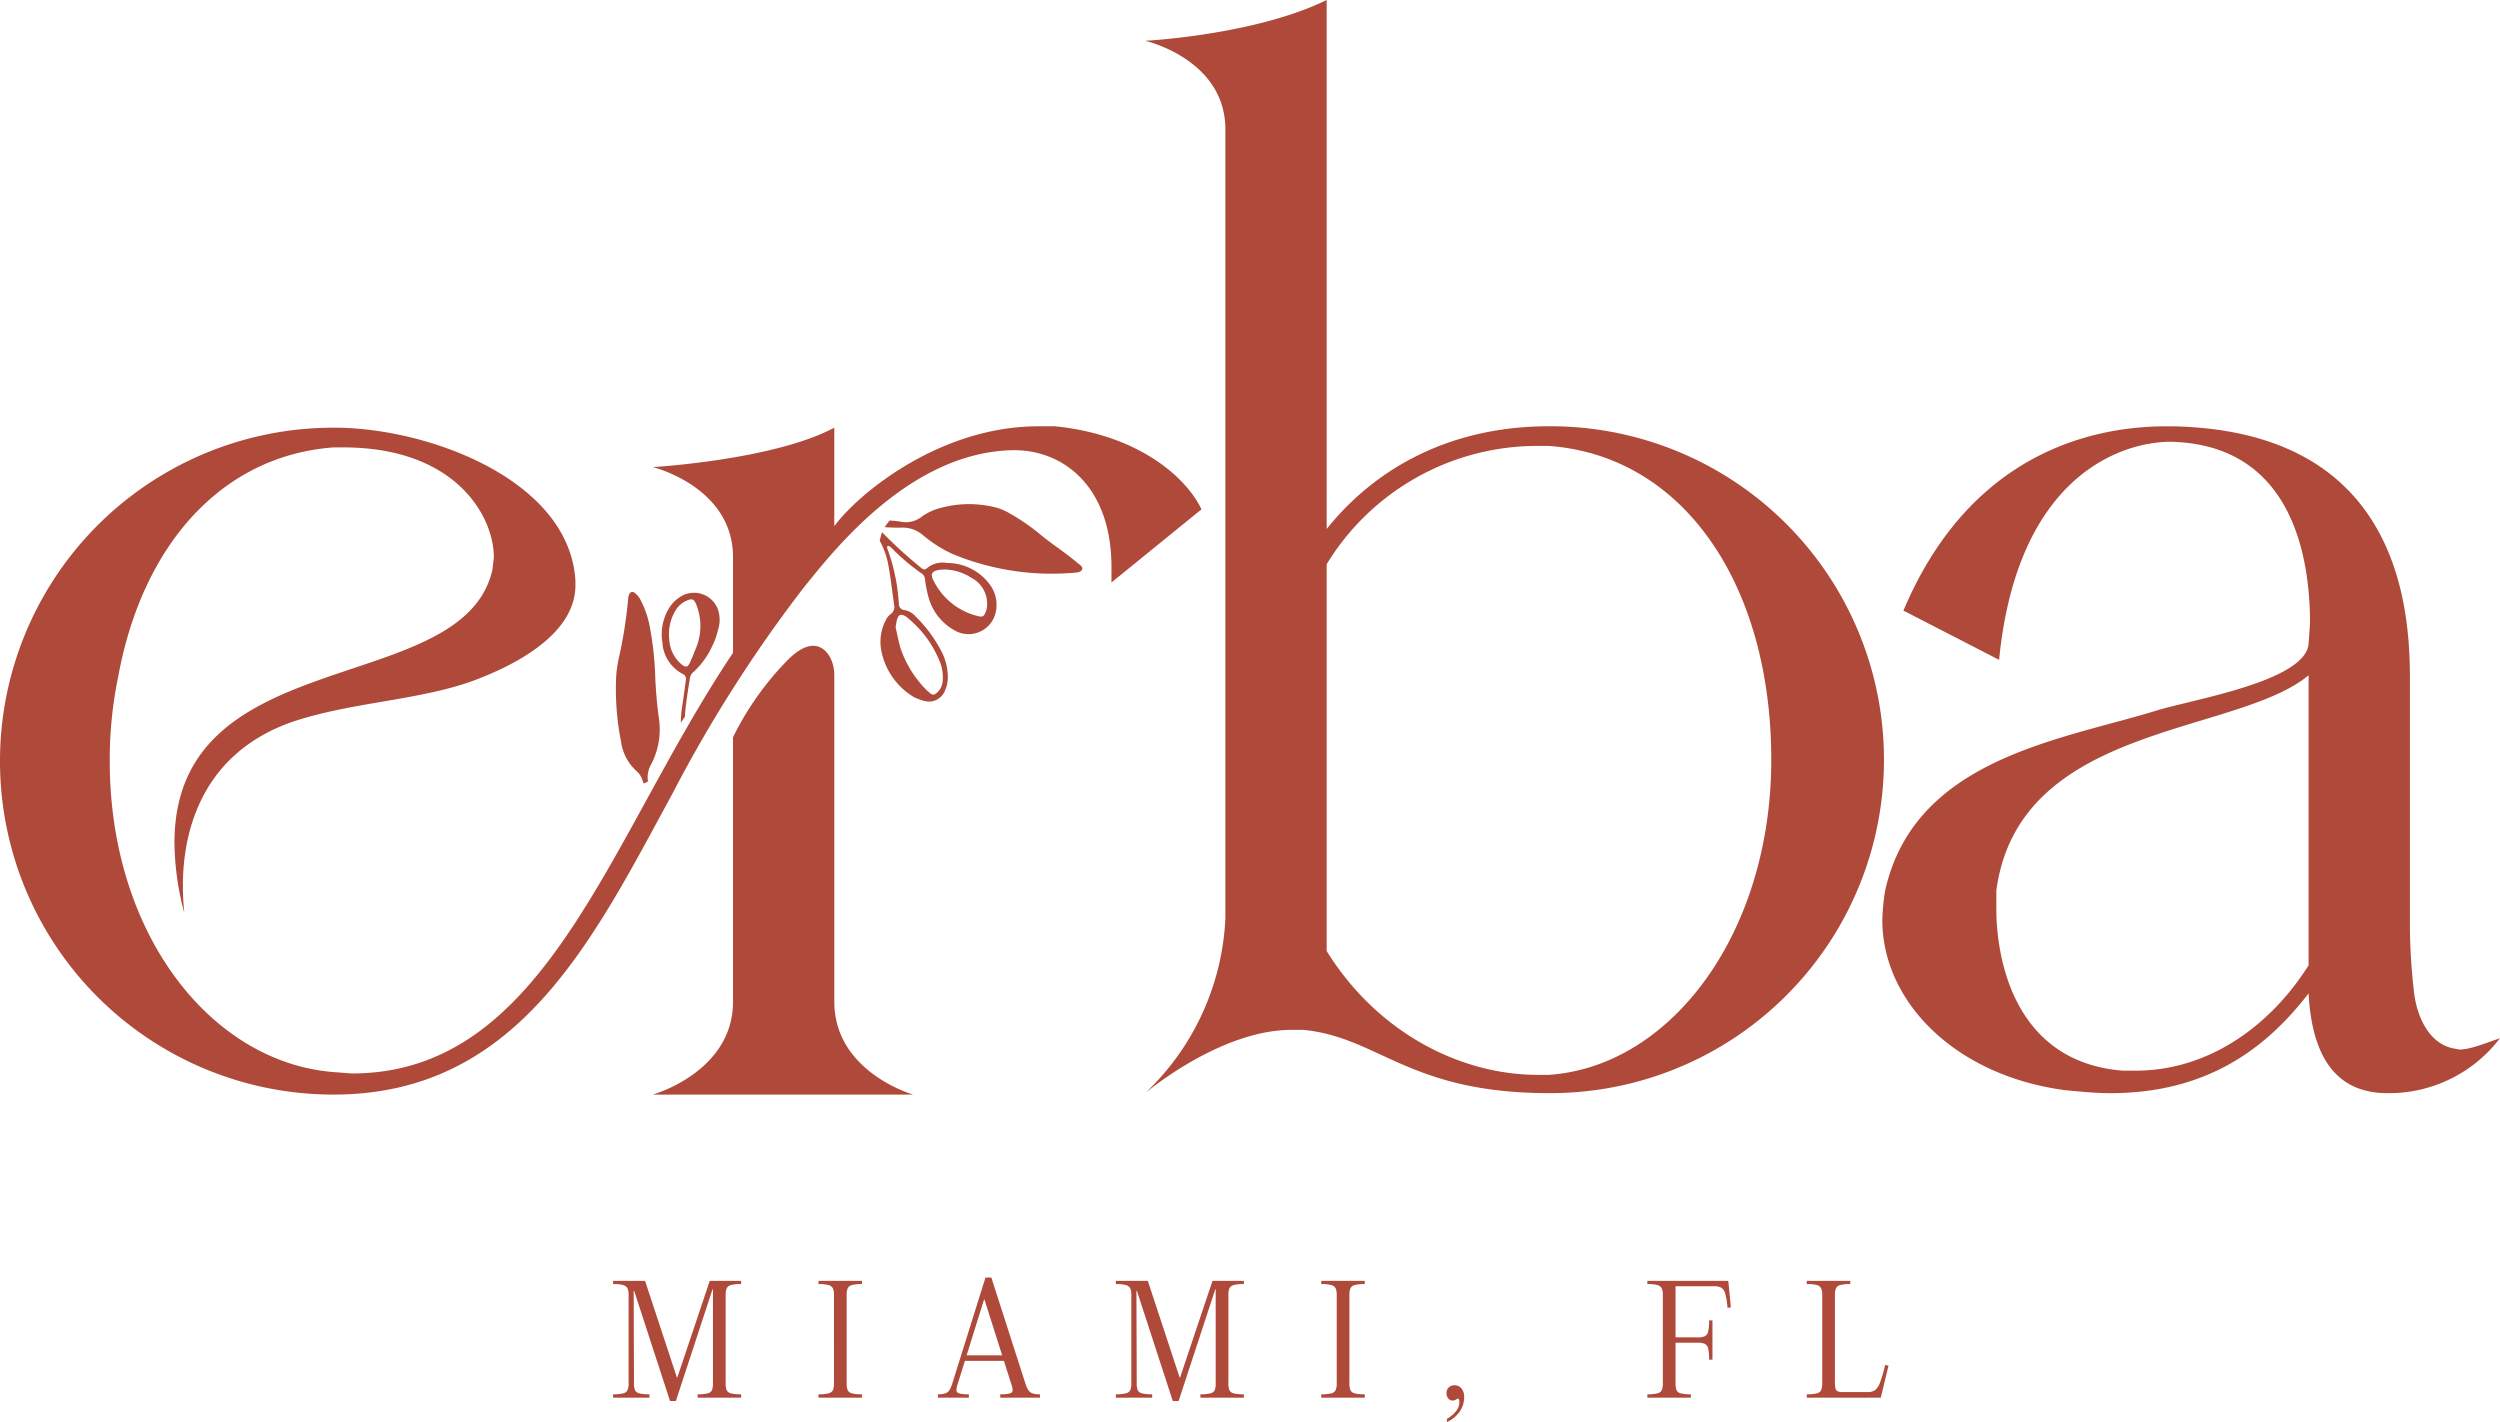 <svg xmlns="http://www.w3.org/2000/svg" xmlns:xlink="http://www.w3.org/1999/xlink" width="342.518" height="194.827" viewBox="0 0 342.518 194.827"><defs><clipPath id="a"><rect width="342.518" height="149.965" fill="none"></rect></clipPath></defs><g transform="translate(-1359 -180.513)"><g transform="translate(1359 180.513)"><g transform="translate(0 0)" clip-path="url(#a)"><path d="M0,85.208A45.657,45.657,0,0,1,45.684,39.525h.193c12.721,0,32.19,7.132,32.962,21.01v.579c0,5.589-5.784,10.023-14.073,13.107-7.517,2.7-16.576,2.891-24.672,5.591C26.794,84.437,25.06,96.2,25.06,102.17a34.3,34.3,0,0,0,.193,3.855,38.278,38.278,0,0,1-1.35-9.637c0-27.756,39.515-19.662,43.563-37.395l.193-1.734c0-5.589-5.206-15.035-20.626-15.035h-1.35C30.264,43.381,19.469,55.716,16.193,73.644a55.941,55.941,0,0,0-1.157,11.565c0,23.71,13.878,41.25,30.647,42.6L48.19,128c26.6,0,35.081-32,52.238-57.634V57.259c0-9.639-10.988-12.337-10.988-12.337s16.578-.964,24.866-5.4V53.018c3.083-4.241,14.264-13.685,27.949-13.685h2.314c11.373,1.157,17.926,6.938,20.046,11.372L152.279,60.728v-2.12c0-10.987-6.553-16-13.3-16h-.385c-14.073.386-24.48,13.88-28.53,18.891A188.945,188.945,0,0,0,92.139,89.642c-10.988,20.238-21.2,41.25-46.456,41.25A45.657,45.657,0,0,1,0,85.208m89.44,45.684s10.988-3.084,10.988-12.723V81.932a40.7,40.7,0,0,1,7.517-10.6c1.35-1.348,2.507-1.927,3.469-1.927,1.736,0,2.893,1.927,2.893,4.048v44.718c0,9.639,10.794,12.723,10.794,12.723Z" transform="translate(0 19.073)" fill="#af4a3a"></path><path d="M127.25,141.1h-1.541c-9.83,0-20.048,8.673-20.048,8.673a35.208,35.208,0,0,0,10.988-23.9V17.733c0-9.637-10.988-12.144-10.988-12.144S120.7,4.819,130.527,0V72.477C137.467,63.8,147.876,58.4,160.983,58.4a45.684,45.684,0,1,1,0,91.367c-19.276,0-23.324-7.71-33.733-8.673m64.189-37.01c0-23.9-11.951-41.634-30.456-42.985h-2.12A33.792,33.792,0,0,0,130.527,77.3V130.3c6.939,11.178,18.312,16.961,28.913,16.961h1.543c16.769-1.155,30.456-19.467,30.456-43.177" transform="translate(51.237 0)" fill="#af4a3a"></path><path d="M232.083,117.014C226.3,124.532,218.2,130.7,204.9,130.7c-1.927,0-3.855-.192-5.977-.386-15.226-1.926-25.25-12.144-25.25-23.322a28.7,28.7,0,0,1,.385-4.048c4.048-18.12,24.094-20.626,37.2-24.672,5.012-1.543,20.626-4.048,20.819-9.254l.193-2.7c0-8.866-2.313-24.48-19.083-24.865-6.554,0-21.012,4.432-23.517,29.877l-13.107-6.746c8.866-21.012,25.058-25.251,36.045-25.251h.771c30.456.578,32.576,23.71,32.576,34.5v34.311a84.148,84.148,0,0,0,.579,8.866c.385,3.084,1.927,6.746,5.2,7.518l.962.192c1.543,0,3.277-.771,5.591-1.541a19.09,19.09,0,0,1-15.421,7.517c-5.012,0-10.216-2.505-10.794-13.685m0-3.855V73.451C222.06,81.739,192.375,80,189.292,102.943v2.505c0,6.941,2.505,21.01,17.347,22.168h1.734c10.023,0,18.505-6.168,23.71-14.457" transform="translate(84.22 19.073)" fill="#af4a3a"></path><path d="M61.227,80.573a3.539,3.539,0,0,1,.438-2.345,10.338,10.338,0,0,0,1.051-6.36c-.257-1.8-.4-3.614-.487-5.427a44.4,44.4,0,0,0-.72-6.856A13.066,13.066,0,0,0,60.094,55.5a2.827,2.827,0,0,0-.673-.747.463.463,0,0,0-.768.183,1.48,1.48,0,0,0-.141.572A62.221,62.221,0,0,1,57.2,63.825a17.692,17.692,0,0,0-.316,2.1,36.769,36.769,0,0,0,.643,9.155,6.643,6.643,0,0,0,2.117,4.066,2.793,2.793,0,0,1,.766,1.088c.077.208.143.42.217.63.1-.04.192-.074.288-.119s.206-.114.31-.171" transform="translate(27.552 26.485)" fill="#af4a3a"></path><path d="M82.317,53.42c.35,1.87.557,3.767.826,5.653a1.2,1.2,0,0,1-.481,1.255,2.235,2.235,0,0,0-.621.745,6.421,6.421,0,0,0-.673,4.162A9.5,9.5,0,0,0,85.8,71.663a7.245,7.245,0,0,0,1.489.564,2.353,2.353,0,0,0,2.759-1.28,4.536,4.536,0,0,0,.448-1.7,7.738,7.738,0,0,0-.735-3.549,18.715,18.715,0,0,0-3.656-5.031,2.646,2.646,0,0,0-1.6-.906.777.777,0,0,1-.7-.8c-.018-.178-.024-.356-.049-.533A26.277,26.277,0,0,0,82.2,51.311c-.039-.089.006-.212.009-.307.111-.007.183-.036.223-.012a2.064,2.064,0,0,1,.355.261,27.611,27.611,0,0,0,4.15,3.518,1.056,1.056,0,0,1,.435.83,17.48,17.48,0,0,0,.512,2.527,7.442,7.442,0,0,0,3.853,4.591,3.814,3.814,0,0,0,5.323-2.636,4.662,4.662,0,0,0-.875-3.9,7.265,7.265,0,0,0-5.8-2.86,3.338,3.338,0,0,0-2.766.726c-.339.34-.673.028-.941-.2A60.118,60.118,0,0,1,81.486,49.1q-.172.577-.321,1.167a11.09,11.09,0,0,1,1.152,3.15m2.288,7.159a2.567,2.567,0,0,1,.5.365,14.772,14.772,0,0,1,4.4,6.165,5.755,5.755,0,0,1,.273,2.547,2.305,2.305,0,0,1-.854,1.518.555.555,0,0,1-.8.027,6.224,6.224,0,0,1-.539-.466,14.831,14.831,0,0,1-3.522-5.607c-.3-.956-.475-1.956-.717-2.982a8.5,8.5,0,0,1,.229-1.185c.186-.557.511-.659,1.032-.382m5.5-6.363a6.957,6.957,0,0,1,3.586,1.12,4,4,0,0,1,2.171,3.993,2.662,2.662,0,0,1-.166.686c-.252.637-.425.747-1.087.584a9.2,9.2,0,0,1-6.073-4.865c-.541-1.007-.183-1.492,1.57-1.518" transform="translate(39.359 23.811)" fill="#af4a3a"></path><path d="M83.931,49.733a4.234,4.234,0,0,1,2.927,1.023,17.853,17.853,0,0,0,4,2.559,35.007,35.007,0,0,0,7.076,2.113,35.35,35.35,0,0,0,10.02.448.978.978,0,0,0,.682-.321c.183-.3-.049-.564-.309-.766-.554-.434-1.088-.888-1.65-1.311-1.241-.938-2.538-1.81-3.73-2.808a29.131,29.131,0,0,0-4.378-2.992,7.026,7.026,0,0,0-2.034-.783,14.855,14.855,0,0,0-7.426.187,7.7,7.7,0,0,0-2.373,1.12,3.469,3.469,0,0,1-2.89.719,14.014,14.014,0,0,0-1.531-.163,7.783,7.783,0,0,0-.686.912c.768.045,1.535.082,2.3.064" transform="translate(39.584 22.557)" fill="#af4a3a"></path><path d="M64.338,70.345c.147-1.286.349-2.567.56-3.846a1.378,1.378,0,0,1,.364-.832A10.654,10.654,0,0,0,67.869,62.2a10.09,10.09,0,0,0,.9-2.45,4.381,4.381,0,0,0-.068-2.9,3.505,3.505,0,0,0-4.572-1.887,4.8,4.8,0,0,0-1.975,1.672,6.955,6.955,0,0,0-1.019,4.872,5.243,5.243,0,0,0,2.82,4.334.728.728,0,0,1,.4.854c-.172,1.181-.318,2.363-.5,3.542a14.569,14.569,0,0,0-.189,2.262c.186-.264.367-.535.549-.8.03-.451.064-.9.114-1.353m-2.247-9.256a6.291,6.291,0,0,1,.886-4.017,3.278,3.278,0,0,1,1.469-1.283c.821-.361,1.039-.264,1.42.717a7.927,7.927,0,0,1-.046,5.6c-.291.707-.557,1.427-.878,2.122s-.61.754-1.2.249a4.724,4.724,0,0,1-1.648-3.386" transform="translate(29.613 26.517)" fill="#af4a3a"></path></g></g><path d="M-78.54-2.76-74.1-16h4.3v.44a5.026,5.026,0,0,0-1.41.14.885.885,0,0,0-.57.44,2.422,2.422,0,0,0-.14.96V-2a2.491,2.491,0,0,0,.14.98.854.854,0,0,0,.57.43,5.4,5.4,0,0,0,1.41.13V0h-5.96V-.46a5.289,5.289,0,0,0,1.39-.13.854.854,0,0,0,.57-.43A2.491,2.491,0,0,0-73.66-2V-14.84h-.06L-78.74.46h-.8l-4.92-15.1h-.06L-84.48-2a2.491,2.491,0,0,0,.14.98.854.854,0,0,0,.57.43,5.4,5.4,0,0,0,1.41.13V0h-4.98V-.46a5.289,5.289,0,0,0,1.39-.13.891.891,0,0,0,.58-.43A2.34,2.34,0,0,0-85.22-2V-14.02a2.276,2.276,0,0,0-.15-.96.924.924,0,0,0-.58-.44,4.926,4.926,0,0,0-1.39-.14V-16h4.38L-78.6-2.76Zm21.46-11.26a2.276,2.276,0,0,0-.15-.96.924.924,0,0,0-.58-.44,4.926,4.926,0,0,0-1.39-.14V-16h5.96v.44a4.926,4.926,0,0,0-1.39.14.885.885,0,0,0-.57.44,2.422,2.422,0,0,0-.14.96V-2a2.491,2.491,0,0,0,.14.98.854.854,0,0,0,.57.43,5.289,5.289,0,0,0,1.39.13V0H-59.2V-.46a5.289,5.289,0,0,0,1.39-.13.891.891,0,0,0,.58-.43A2.34,2.34,0,0,0-57.08-2ZM-33.3-5.8v.76h-6.16V-5.8Zm-3.22-7.64L-40.12-1.9a2.88,2.88,0,0,0-.18.92q.02.28.38.4a4.83,4.83,0,0,0,1.32.12V0h-4.24V-.46a3.37,3.37,0,0,0,.97-.11,1.1,1.1,0,0,0,.57-.41,3.338,3.338,0,0,0,.42-.92l4.56-14.56h.8L-30.84-1.9a3.132,3.132,0,0,0,.43.92,1.155,1.155,0,0,0,.57.41,3.353,3.353,0,0,0,.98.11V0H-34.3V-.46a4.83,4.83,0,0,0,1.32-.12q.36-.12.38-.39a2.833,2.833,0,0,0-.2-.93l-3.66-11.54ZM-9.66-2.76-5.22-16h4.3v.44a5.026,5.026,0,0,0-1.41.14.885.885,0,0,0-.57.44,2.422,2.422,0,0,0-.14.96V-2a2.491,2.491,0,0,0,.14.98.854.854,0,0,0,.57.43A5.4,5.4,0,0,0-.92-.46V0H-6.88V-.46A5.289,5.289,0,0,0-5.49-.59a.854.854,0,0,0,.57-.43A2.491,2.491,0,0,0-4.78-2V-14.84h-.06L-9.86.46h-.8l-4.92-15.1h-.06L-15.6-2a2.491,2.491,0,0,0,.14.98.854.854,0,0,0,.57.43,5.4,5.4,0,0,0,1.41.13V0h-4.98V-.46a5.289,5.289,0,0,0,1.39-.13.891.891,0,0,0,.58-.43A2.34,2.34,0,0,0-16.34-2V-14.02a2.276,2.276,0,0,0-.15-.96.924.924,0,0,0-.58-.44,4.926,4.926,0,0,0-1.39-.14V-16h4.38L-9.72-2.76ZM11.8-14.02a2.276,2.276,0,0,0-.15-.96.924.924,0,0,0-.58-.44,4.926,4.926,0,0,0-1.39-.14V-16h5.96v.44a4.926,4.926,0,0,0-1.39.14.885.885,0,0,0-.57.44,2.422,2.422,0,0,0-.14.96V-2a2.491,2.491,0,0,0,.14.98.854.854,0,0,0,.57.43,5.289,5.289,0,0,0,1.39.13V0H9.68V-.46a5.289,5.289,0,0,0,1.39-.13.891.891,0,0,0,.58-.43A2.34,2.34,0,0,0,11.8-2ZM27.7.4a.768.768,0,0,1-.62-.29,1.077,1.077,0,0,1-.24-.71,1.037,1.037,0,0,1,.32-.81,1.147,1.147,0,0,1,.8-.29,1.184,1.184,0,0,1,.92.43,1.735,1.735,0,0,1,.38,1.19,3.5,3.5,0,0,1-.57,1.94A4.34,4.34,0,0,1,26.9,3.34V2.9a4.134,4.134,0,0,0,1.21-1A2.015,2.015,0,0,0,28.6.6q0-.46-.2-.46a.162.162,0,0,0-.1.03.35.35,0,0,1-.1.05A.822.822,0,0,1,27.7.4ZM65.5-15.52l.3,3.16-.46.04a9.977,9.977,0,0,0-.31-1.92,1.428,1.428,0,0,0-.52-.81,1.87,1.87,0,0,0-.99-.21h-5.3v7h3.06a2.218,2.218,0,0,0,.97-.16.947.947,0,0,0,.44-.64,6.378,6.378,0,0,0,.13-1.52h.46V-5.2h-.46a6.378,6.378,0,0,0-.13-1.52.947.947,0,0,0-.44-.64,2.218,2.218,0,0,0-.97-.16H58.22V-2a2.491,2.491,0,0,0,.14.98.854.854,0,0,0,.57.43,5.289,5.289,0,0,0,1.39.13V0H54.36V-.46a5.289,5.289,0,0,0,1.39-.13.891.891,0,0,0,.58-.43A2.34,2.34,0,0,0,56.48-2V-14.02a2.276,2.276,0,0,0-.15-.96.924.924,0,0,0-.58-.44,4.926,4.926,0,0,0-1.39-.14V-16H65.44ZM79.86-16h2.3v.44a4.926,4.926,0,0,0-1.39.14.885.885,0,0,0-.57.44,2.422,2.422,0,0,0-.14.96v12a2.73,2.73,0,0,0,.09.81.545.545,0,0,0,.32.36,2.159,2.159,0,0,0,.73.09h3.32a1.769,1.769,0,0,0,1.03-.26,2.286,2.286,0,0,0,.68-1.03,19.064,19.064,0,0,0,.71-2.43l.46.1L86.44-.42l-.1.42H76.2V-.46a5.289,5.289,0,0,0,1.39-.13.891.891,0,0,0,.58-.43A2.34,2.34,0,0,0,78.32-2V-14.02a2.276,2.276,0,0,0-.15-.96.924.924,0,0,0-.58-.44,4.926,4.926,0,0,0-1.39-.14V-16h3.66Z" transform="translate(1530.34 372)" fill="#af4a3a"></path></g></svg>